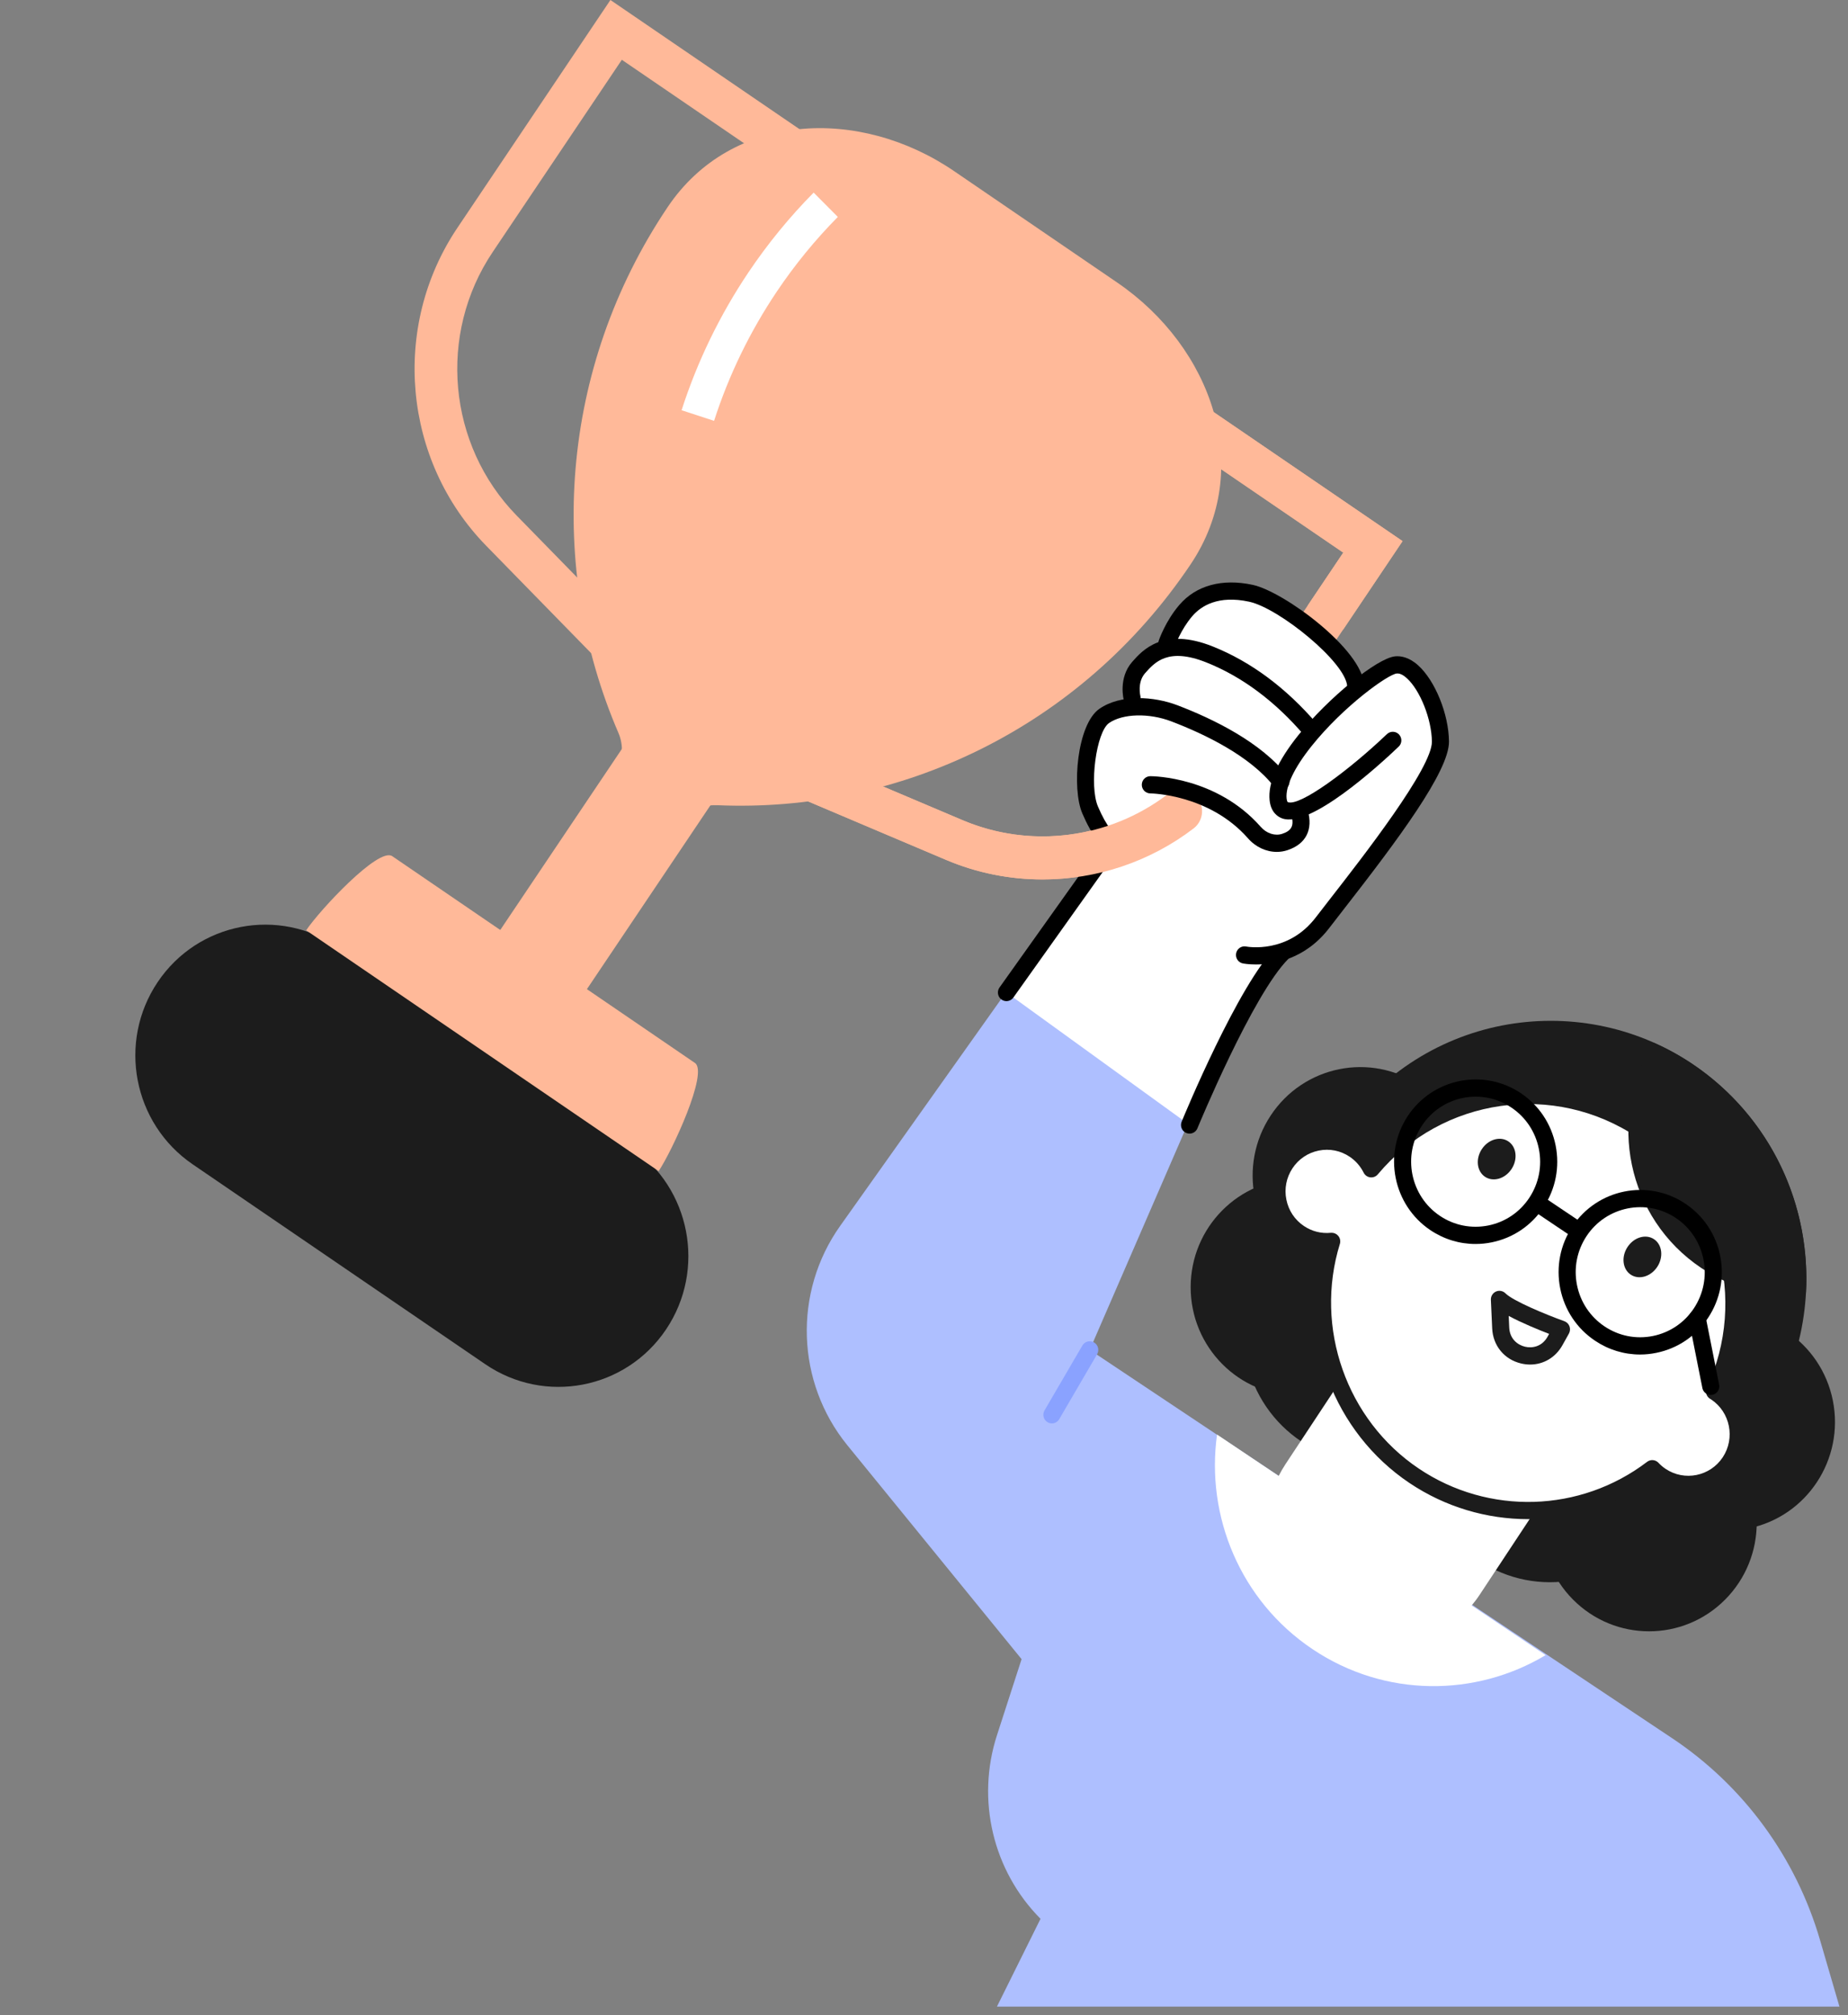 <svg width="233" height="254" viewBox="0 0 233 254" fill="none" xmlns="http://www.w3.org/2000/svg">
<rect x="0" y="0" width="233" height="254" fill="#808080" stroke="none"/>
<g clip-path="url(#clip0_2407_432)">
<path d="M125.697 252.912L131.191 241.845C125.185 235.791 123.064 226.855 125.697 218.715L128.804 209.119L106.846 182.172C100.368 174.22 99.992 162.875 105.932 154.51L130.713 119.608L154.104 131.639L137.396 170.138L210.827 219.083C219.826 225.081 226.43 234.092 229.473 244.524L231.921 252.912H125.697Z" fill="#AEBFFF"/>
<path d="M217.518 201.603C222.819 196.26 222.819 187.596 217.518 182.253C212.217 176.91 203.623 176.91 198.322 182.253C193.022 187.597 193.022 196.26 198.323 201.604C203.623 206.947 212.218 206.947 217.518 201.603Z" fill="#1C1C1C"/>
<path d="M218.311 184.128C230.898 171.44 230.897 150.868 218.31 138.18C205.723 125.492 185.316 125.492 172.729 138.181C160.143 150.869 160.143 171.441 172.73 184.129C185.317 196.817 205.724 196.817 218.311 184.128Z" fill="#1C1C1C"/>
<path d="M206.849 194.653C213.162 188.289 213.162 177.971 206.849 171.608C200.536 165.244 190.301 165.244 183.988 171.608C177.675 177.972 177.675 188.29 183.988 194.653C190.301 201.017 200.536 201.017 206.849 194.653Z" fill="#1C1C1C"/>
<path d="M188.984 170.244C190.177 161.325 183.972 153.12 175.124 151.918C166.276 150.715 158.137 156.971 156.944 165.89C155.751 174.809 161.957 183.014 170.804 184.216C179.652 185.419 187.792 179.163 188.984 170.244Z" fill="#1C1C1C"/>
<path d="M220.454 192.642C227.803 191.156 232.566 183.945 231.092 176.536C229.617 169.126 222.464 164.325 215.114 165.812C207.764 167.298 203.001 174.509 204.476 181.918C205.95 189.327 213.104 194.129 220.454 192.642Z" fill="#1C1C1C"/>
<path d="M163.694 175.924C171.191 175.924 177.268 169.798 177.268 162.241C177.268 154.685 171.191 148.559 163.694 148.559C156.198 148.559 150.121 154.685 150.121 162.241C150.121 169.798 156.198 175.924 163.694 175.924Z" fill="#1C1C1C"/>
<path d="M182.806 155.764C178.652 162.054 170.225 163.758 163.986 159.568C157.747 155.38 156.056 146.886 160.213 140.596C164.367 134.307 172.794 132.602 179.033 136.793C185.272 140.98 186.96 149.475 182.806 155.764Z" fill="#1C1C1C"/>
<path d="M161.218 186.026C161.47 185.533 161.743 185.051 162.053 184.58L185.3 149.385L209.795 165.826L186.548 201.021C186.238 201.492 185.899 201.934 185.547 202.355L194.874 208.616C186.036 213.905 174.608 213.981 165.48 207.856C156.352 201.731 152.017 191.071 153.448 180.811L161.218 186.026Z" fill="white"/>
<path d="M170.771 144.893C171.711 145.523 172.422 146.368 172.895 147.318C181.293 137.312 195.982 135.022 207.066 142.46C217.916 149.745 221.569 163.838 216.162 175.377C216.228 175.417 216.293 175.451 216.356 175.493C219.245 177.431 220.025 181.362 218.103 184.274C216.181 187.185 212.281 187.972 209.393 186.034C208.991 185.764 208.634 185.452 208.316 185.115C199.761 191.625 187.726 192.339 178.296 186.01C168.483 179.422 164.563 167.266 167.901 156.464C166.506 156.604 165.059 156.276 163.804 155.434C160.916 153.496 160.136 149.565 162.058 146.653C163.983 143.744 167.882 142.955 170.771 144.893Z" fill="white"/>
<path d="M192.679 191.474C187.466 191.474 182.243 189.96 177.703 186.913C168.187 180.525 163.702 168.614 166.485 157.536C165.322 157.406 164.196 156.998 163.211 156.339C161.575 155.241 160.462 153.565 160.076 151.625C159.69 149.682 160.076 147.704 161.165 146.055C162.252 144.406 163.915 143.284 165.842 142.895C167.764 142.506 169.731 142.895 171.367 143.993C171.997 144.417 172.559 144.938 173.032 145.534C182.005 135.92 196.634 134.157 207.662 141.558C218.484 148.821 222.62 163.06 217.51 175.004C220.424 177.386 221.118 181.666 218.998 184.875C216.751 188.279 212.174 189.205 208.797 186.937C208.605 186.807 208.416 186.667 208.235 186.516C203.592 189.814 198.141 191.474 192.679 191.474ZM167.903 155.378C168.226 155.378 168.531 155.524 168.738 155.778C168.967 156.061 169.04 156.44 168.933 156.786C165.674 167.335 169.77 178.98 178.898 185.108C187.682 191.005 199.246 190.661 207.67 184.25C208.106 183.919 208.723 183.967 209.101 184.369C209.38 184.665 209.679 184.92 209.994 185.131C212.381 186.733 215.619 186.079 217.21 183.673C218.799 181.264 218.15 178 215.763 176.399C215.753 176.393 215.611 176.311 215.603 176.303C215.133 176.015 214.957 175.414 215.191 174.914C220.411 163.769 216.664 150.206 206.47 143.363C195.951 136.301 181.868 138.302 173.717 148.017C173.483 148.295 173.132 148.432 172.767 148.393C172.407 148.35 172.094 148.128 171.932 147.802C171.527 146.99 170.918 146.296 170.172 145.796C169.017 145.02 167.628 144.74 166.265 145.02C164.902 145.296 163.726 146.09 162.956 147.254C162.187 148.422 161.911 149.819 162.187 151.193C162.46 152.567 163.248 153.753 164.406 154.529C165.417 155.206 166.588 155.5 167.798 155.381C167.832 155.378 167.869 155.378 167.903 155.378Z" fill="#1C1C1C"/>
<path d="M213.385 134.112C223.305 140.772 228.373 152.014 227.683 163.2C223.187 163.6 218.531 162.523 214.482 159.804C205.147 153.538 202.534 140.923 208.511 131.425C210.184 132.171 211.814 133.058 213.385 134.112Z" fill="#1C1C1C"/>
<path d="M192.926 171.988C192.548 171.988 192.16 171.943 191.771 171.85C189.66 171.345 188.234 169.606 188.137 167.422L187.974 163.83C187.953 163.382 188.208 162.969 188.615 162.787C189.019 162.607 189.494 162.694 189.812 163.012C190.76 163.967 194.87 165.672 197.238 166.524C197.537 166.633 197.774 166.866 197.884 167.165C197.994 167.464 197.968 167.798 197.816 168.078L196.997 169.545C196.13 171.099 194.604 171.988 192.926 171.988ZM190.222 165.857L190.287 167.324C190.353 168.769 191.353 169.518 192.27 169.738C193.181 169.958 194.415 169.743 195.119 168.481L195.319 168.123C193.99 167.61 191.86 166.744 190.222 165.857Z" fill="#1C1C1C"/>
<path d="M206.78 170.723C204.774 170.723 202.81 170.128 201.1 168.981C198.813 167.446 197.256 165.106 196.715 162.39C196.174 159.674 196.715 156.908 198.238 154.602C201.384 149.843 207.783 148.549 212.502 151.717C214.789 153.252 216.347 155.592 216.887 158.308C217.426 161.024 216.887 163.79 215.362 166.093C213.839 168.399 211.517 169.969 208.823 170.514C208.143 170.654 207.46 170.723 206.78 170.723ZM200.032 155.804C198.829 157.628 198.401 159.815 198.829 161.961C199.257 164.108 200.489 165.958 202.295 167.173C204.105 168.388 206.274 168.817 208.403 168.388C210.533 167.957 212.371 166.715 213.574 164.894C214.776 163.07 215.204 160.884 214.776 158.737C214.348 156.59 213.119 154.74 211.31 153.525C207.579 151.021 202.518 152.043 200.032 155.804Z" fill="black"/>
<path d="M186.028 156.791C184.019 156.791 182.058 156.196 180.348 155.05C175.629 151.881 174.345 145.43 177.489 140.671C180.634 135.911 187.031 134.619 191.753 137.785C194.04 139.321 195.597 141.661 196.138 144.376C196.676 147.092 196.138 149.859 194.612 152.164C193.089 154.47 190.768 156.04 188.074 156.585C187.391 156.725 186.708 156.791 186.028 156.791ZM179.279 141.875C176.795 145.637 177.809 150.737 181.543 153.244C183.352 154.459 185.521 154.885 187.651 154.459C189.78 154.028 191.619 152.786 192.821 150.965C194.024 149.141 194.452 146.955 194.024 144.808C193.596 142.661 192.367 140.811 190.558 139.596C186.826 137.089 181.766 138.111 179.279 141.875Z" fill="black"/>
<path d="M215.695 175.821C215.193 175.821 214.744 175.464 214.639 174.95L212.935 166.382C212.819 165.794 213.195 165.222 213.78 165.103C214.361 164.987 214.931 165.365 215.049 165.953L216.753 174.521C216.869 175.109 216.493 175.681 215.907 175.8C215.837 175.813 215.766 175.821 215.695 175.821Z" fill="black"/>
<path d="M198.795 156.061C198.59 156.061 198.382 156.002 198.198 155.878L193.435 152.68C192.939 152.347 192.805 151.674 193.136 151.174C193.464 150.674 194.134 150.541 194.627 150.872L199.391 154.07C199.887 154.403 200.021 155.076 199.69 155.576C199.485 155.891 199.141 156.061 198.795 156.061Z" fill="black"/>
<path d="M205.205 157.168C204.391 158.398 204.569 159.96 205.604 160.654C206.639 161.347 208.135 160.911 208.947 159.68C209.761 158.449 209.582 156.887 208.548 156.193C207.516 155.5 206.019 155.934 205.205 157.168Z" fill="#1C1C1C"/>
<path d="M186.834 144.835C186.02 146.066 186.198 147.628 187.233 148.321C188.268 149.015 189.764 148.578 190.576 147.347C191.39 146.116 191.211 144.554 190.177 143.861C189.142 143.167 187.648 143.604 186.834 144.835Z" fill="#1C1C1C"/>
<path d="M79.563 144.597L42.673 119.402C35.16 114.271 24.954 116.233 19.878 123.784C14.803 131.336 16.78 141.618 24.293 146.75L61.183 171.944C68.696 177.076 78.902 175.114 83.978 167.562C89.053 160.01 87.076 149.728 79.563 144.597Z" fill="#1C1C1C"/>
<path d="M83.044 147.606C84.735 145.091 89.346 135.154 87.621 133.976L49.453 107.911C47.728 106.733 40.292 114.737 38.601 117.255L83.044 147.606Z" fill="#FFB999"/>
<path d="M86.988 102.416C88.008 101.745 89.221 101.436 90.442 101.489C113.323 102.483 136.237 91.781 150.11 71.138V71.138C158.217 59.073 152.855 43.803 140.852 35.606L120.305 21.575C108.357 13.416 92.243 14.103 84.173 26.111V26.111C70.485 46.479 68.983 71.502 77.975 92.384C78.665 93.987 78.544 95.838 77.571 97.286V97.286C74.572 101.748 79.875 107.101 84.365 104.144L86.988 102.416Z" fill="#FFB999"/>
<path d="M90.032 53.045L85.936 51.705C87.915 45.554 90.757 39.701 94.383 34.303C96.794 30.717 99.553 27.344 102.586 24.276L105.635 27.342C102.794 30.216 100.207 33.377 97.949 36.739C94.551 41.797 91.886 47.285 90.032 53.045Z" fill="white"/>
<path d="M91.621 98.452L80.696 90.991L59.166 123.029L70.09 130.49L91.621 98.452Z" fill="#FFB999"/>
<path d="M131.411 110.843C127.33 110.843 123.207 110.044 119.271 108.376L97.691 99.231L99.776 94.228L121.356 103.373C132.787 108.217 146.129 104.223 153.08 93.876L169.358 69.652L144.107 52.409L147.127 47.917L176.834 68.204L157.536 96.922C151.546 105.838 141.62 110.843 131.411 110.843Z" fill="#FFB999"/>
<path d="M77.735 85.601L61.304 68.792C50.809 58.053 49.278 41.199 57.667 28.718L76.963 0L106.672 20.287L103.652 24.779L78.402 7.536L62.124 31.76C55.17 42.107 56.438 56.078 65.141 64.98L81.571 81.792L77.735 85.601Z" fill="#FFB999"/>
<path d="M150.247 141.989C150.305 141.838 157.324 124.889 161.948 120.304C161.985 120.267 162.011 120.222 162.027 120.175C163.689 119.59 165.491 118.499 167.021 116.501C167.534 115.831 168.159 115.029 168.86 114.129C173.77 107.823 181.992 97.269 181.955 93.463C181.921 90.249 180.288 86.189 178.31 84.413C177.525 83.706 176.732 83.386 175.965 83.468C175.083 83.56 173.295 84.654 171.254 86.266C170.813 82.292 161.809 75.309 157.794 74.447C154.215 73.676 151.182 74.489 149.257 76.731C147.603 78.658 146.831 80.892 146.799 80.987C146.749 81.133 146.802 81.289 146.923 81.376C146.949 81.395 146.978 81.411 147.009 81.421C147.02 81.424 147.03 81.424 147.038 81.424C145.132 81.861 144.042 83.084 143.32 83.902C141.784 85.641 142.535 88.622 142.564 88.722C142.569 88.746 142.582 88.764 142.593 88.786C141.214 88.915 139.969 89.302 139.042 89.942C136.892 91.422 137.469 95.448 137.606 96.237C137.28 96.828 135.967 99.488 137.141 102.222C137.968 104.152 138.74 105.322 139.778 106.423L139.775 106.426L126.624 124.897C126.569 124.974 126.693 124.868 126.711 124.961C126.727 125.045 126.829 125.045 126.9 125.096C126.905 125.101 126.911 125.104 126.919 125.109L150.003 141.809C150.09 141.862 150.113 141.992 150.21 141.957C150.3 141.926 150.21 142.085 150.247 141.989Z" fill="white"/>
<path d="M126.895 126.181C126.677 126.181 126.459 126.115 126.267 125.977C125.784 125.628 125.674 124.95 126.02 124.463L139.171 105.992C139.518 105.505 140.19 105.393 140.673 105.743C141.156 106.092 141.266 106.77 140.92 107.257L127.769 125.728C127.559 126.022 127.228 126.181 126.895 126.181Z" fill="black"/>
<path d="M170.932 87.523C170.364 87.523 169.892 87.076 169.858 86.499C169.687 83.484 161.284 76.654 157.495 75.839C153.582 74.997 151.437 76.366 150.323 77.663C148.861 79.37 148.141 81.43 148.133 81.451C147.939 82.017 147.322 82.317 146.765 82.121C146.203 81.925 145.904 81.311 146.098 80.742C146.132 80.641 146.952 78.274 148.695 76.242C150.804 73.782 154.092 72.885 157.946 73.716C161.867 74.561 171.753 81.827 172.008 86.374C172.042 86.973 171.588 87.486 170.995 87.521C170.974 87.523 170.953 87.523 170.932 87.523Z" fill="black"/>
<path d="M165.296 93.101C164.994 93.101 164.695 92.974 164.479 92.725C160.785 88.403 156.623 85.297 152.114 83.498C147.277 81.565 145.599 83.466 144.37 84.855C143.356 86.004 143.779 87.722 143.784 87.738C143.931 88.315 143.59 88.908 143.018 89.062C142.44 89.215 141.86 88.876 141.702 88.302C141.671 88.185 140.959 85.451 142.758 83.413C144.026 81.975 146.66 78.984 152.904 81.48C157.741 83.413 162.182 86.719 166.107 91.309C166.496 91.762 166.446 92.447 165.994 92.839C165.795 93.014 165.545 93.101 165.296 93.101Z" fill="black"/>
<path d="M141.516 108.69C141.267 108.69 141.017 108.602 140.812 108.428C138.846 106.718 137.693 105.397 136.459 102.519C135.112 99.38 135.784 91.285 138.622 89.332C141.327 87.468 145.502 87.767 148.449 88.89C152.957 90.61 159.031 93.559 162.355 97.842C162.723 98.313 162.642 98.996 162.172 99.367C161.704 99.737 161.027 99.653 160.662 99.181C157.642 95.296 151.938 92.545 147.684 90.922C144.869 89.848 141.569 89.933 139.838 91.126C138.215 92.243 137.309 99.038 138.436 101.662C139.515 104.182 140.437 105.238 142.22 106.786C142.669 107.178 142.721 107.864 142.33 108.316C142.118 108.563 141.816 108.69 141.516 108.69Z" fill="black"/>
<path d="M158.356 121.562C157.406 121.562 156.783 121.445 156.705 121.43C156.122 121.316 155.741 120.744 155.854 120.156C155.967 119.569 156.531 119.182 157.114 119.299C157.34 119.341 162.382 120.225 165.898 115.627C166.413 114.955 167.043 114.148 167.747 113.24C171.909 107.898 180.572 96.777 180.537 93.474C180.509 90.657 179.056 86.994 177.368 85.474C177.04 85.178 176.564 84.839 176.11 84.884C174.999 85.001 169.43 88.966 165.383 94.014C163.18 96.761 162.056 99.12 162.219 100.647C162.227 100.716 162.269 101.063 162.382 101.105C163.894 101.664 170.052 97.121 174.868 92.529C175.301 92.119 175.981 92.137 176.391 92.571C176.798 93.008 176.782 93.694 176.349 94.106C173.784 96.555 165.129 104.443 161.639 103.144C161.127 102.953 160.239 102.405 160.076 100.88C159.843 98.712 161.066 95.944 163.708 92.651C167.455 87.976 173.602 82.968 175.887 82.727C176.562 82.658 177.62 82.796 178.799 83.857C180.944 85.787 182.654 90.001 182.691 93.455C182.727 97.209 176.165 105.952 169.44 114.584C168.739 115.484 168.114 116.286 167.602 116.956C164.559 120.935 160.57 121.562 158.356 121.562Z" fill="black"/>
<path d="M149.979 142.882C149.842 142.882 149.701 142.856 149.567 142.8C149.018 142.572 148.758 141.937 148.984 141.381C149.273 140.677 156.121 124.08 160.953 119.286C161.375 118.865 162.056 118.87 162.476 119.297C162.893 119.723 162.888 120.411 162.463 120.832C157.943 125.319 151.042 142.043 150.974 142.21C150.804 142.631 150.402 142.882 149.979 142.882Z" fill="black"/>
<path d="M131.45 110.846C127.325 110.846 123.181 110.034 119.271 108.376L97.692 99.231C96.321 98.651 95.677 97.06 96.252 95.678C96.828 94.297 98.406 93.648 99.776 94.228L121.356 103.373C129.922 107.003 139.84 105.745 147.243 100.088C148.427 99.183 150.115 99.419 151.013 100.613C151.911 101.806 151.678 103.508 150.493 104.414C144.947 108.654 138.223 110.846 131.45 110.846Z" fill="#FFB999"/>
<path d="M169.351 79.349L164.892 76.305L169.364 69.653L144.11 52.41L147.13 47.915L176.84 68.205L169.351 79.349Z" fill="#FFB999"/>
<path d="M132.622 179.406C132.438 179.406 132.249 179.358 132.079 179.255C131.567 178.951 131.396 178.286 131.695 177.77L136.469 169.588C136.771 169.072 137.43 168.9 137.942 169.201C138.454 169.506 138.625 170.17 138.326 170.686L133.552 178.866C133.35 179.215 132.99 179.406 132.622 179.406Z" fill="#8AA2FF"/>
<path d="M123.074 131.16C123.074 131.16 136.44 129.235 146.944 145.597L123.074 131.16Z" fill="#AEBFFF"/>
<path d="M160.987 107.373C159.653 107.373 158.319 106.767 157.35 105.663C152.453 100.091 145.108 100.001 145.035 100.001C144.441 99.998 143.961 99.511 143.961 98.913C143.961 98.314 144.441 97.83 145.038 97.83C145.376 97.83 153.406 97.902 158.963 104.223C159.693 105.051 160.754 105.395 161.665 105.094C162.868 104.697 163.191 104.037 162.812 102.74C162.644 102.166 162.973 101.562 163.542 101.393C164.115 101.224 164.711 101.555 164.879 102.129C165.585 104.556 164.656 106.388 162.334 107.153C161.896 107.301 161.442 107.373 160.987 107.373Z" fill="black"/>
</g>
<defs>
<clipPath id="clip0_2407_432">
<rect width="233" height="254" fill="white"/>
</clipPath>
</defs>
</svg>
